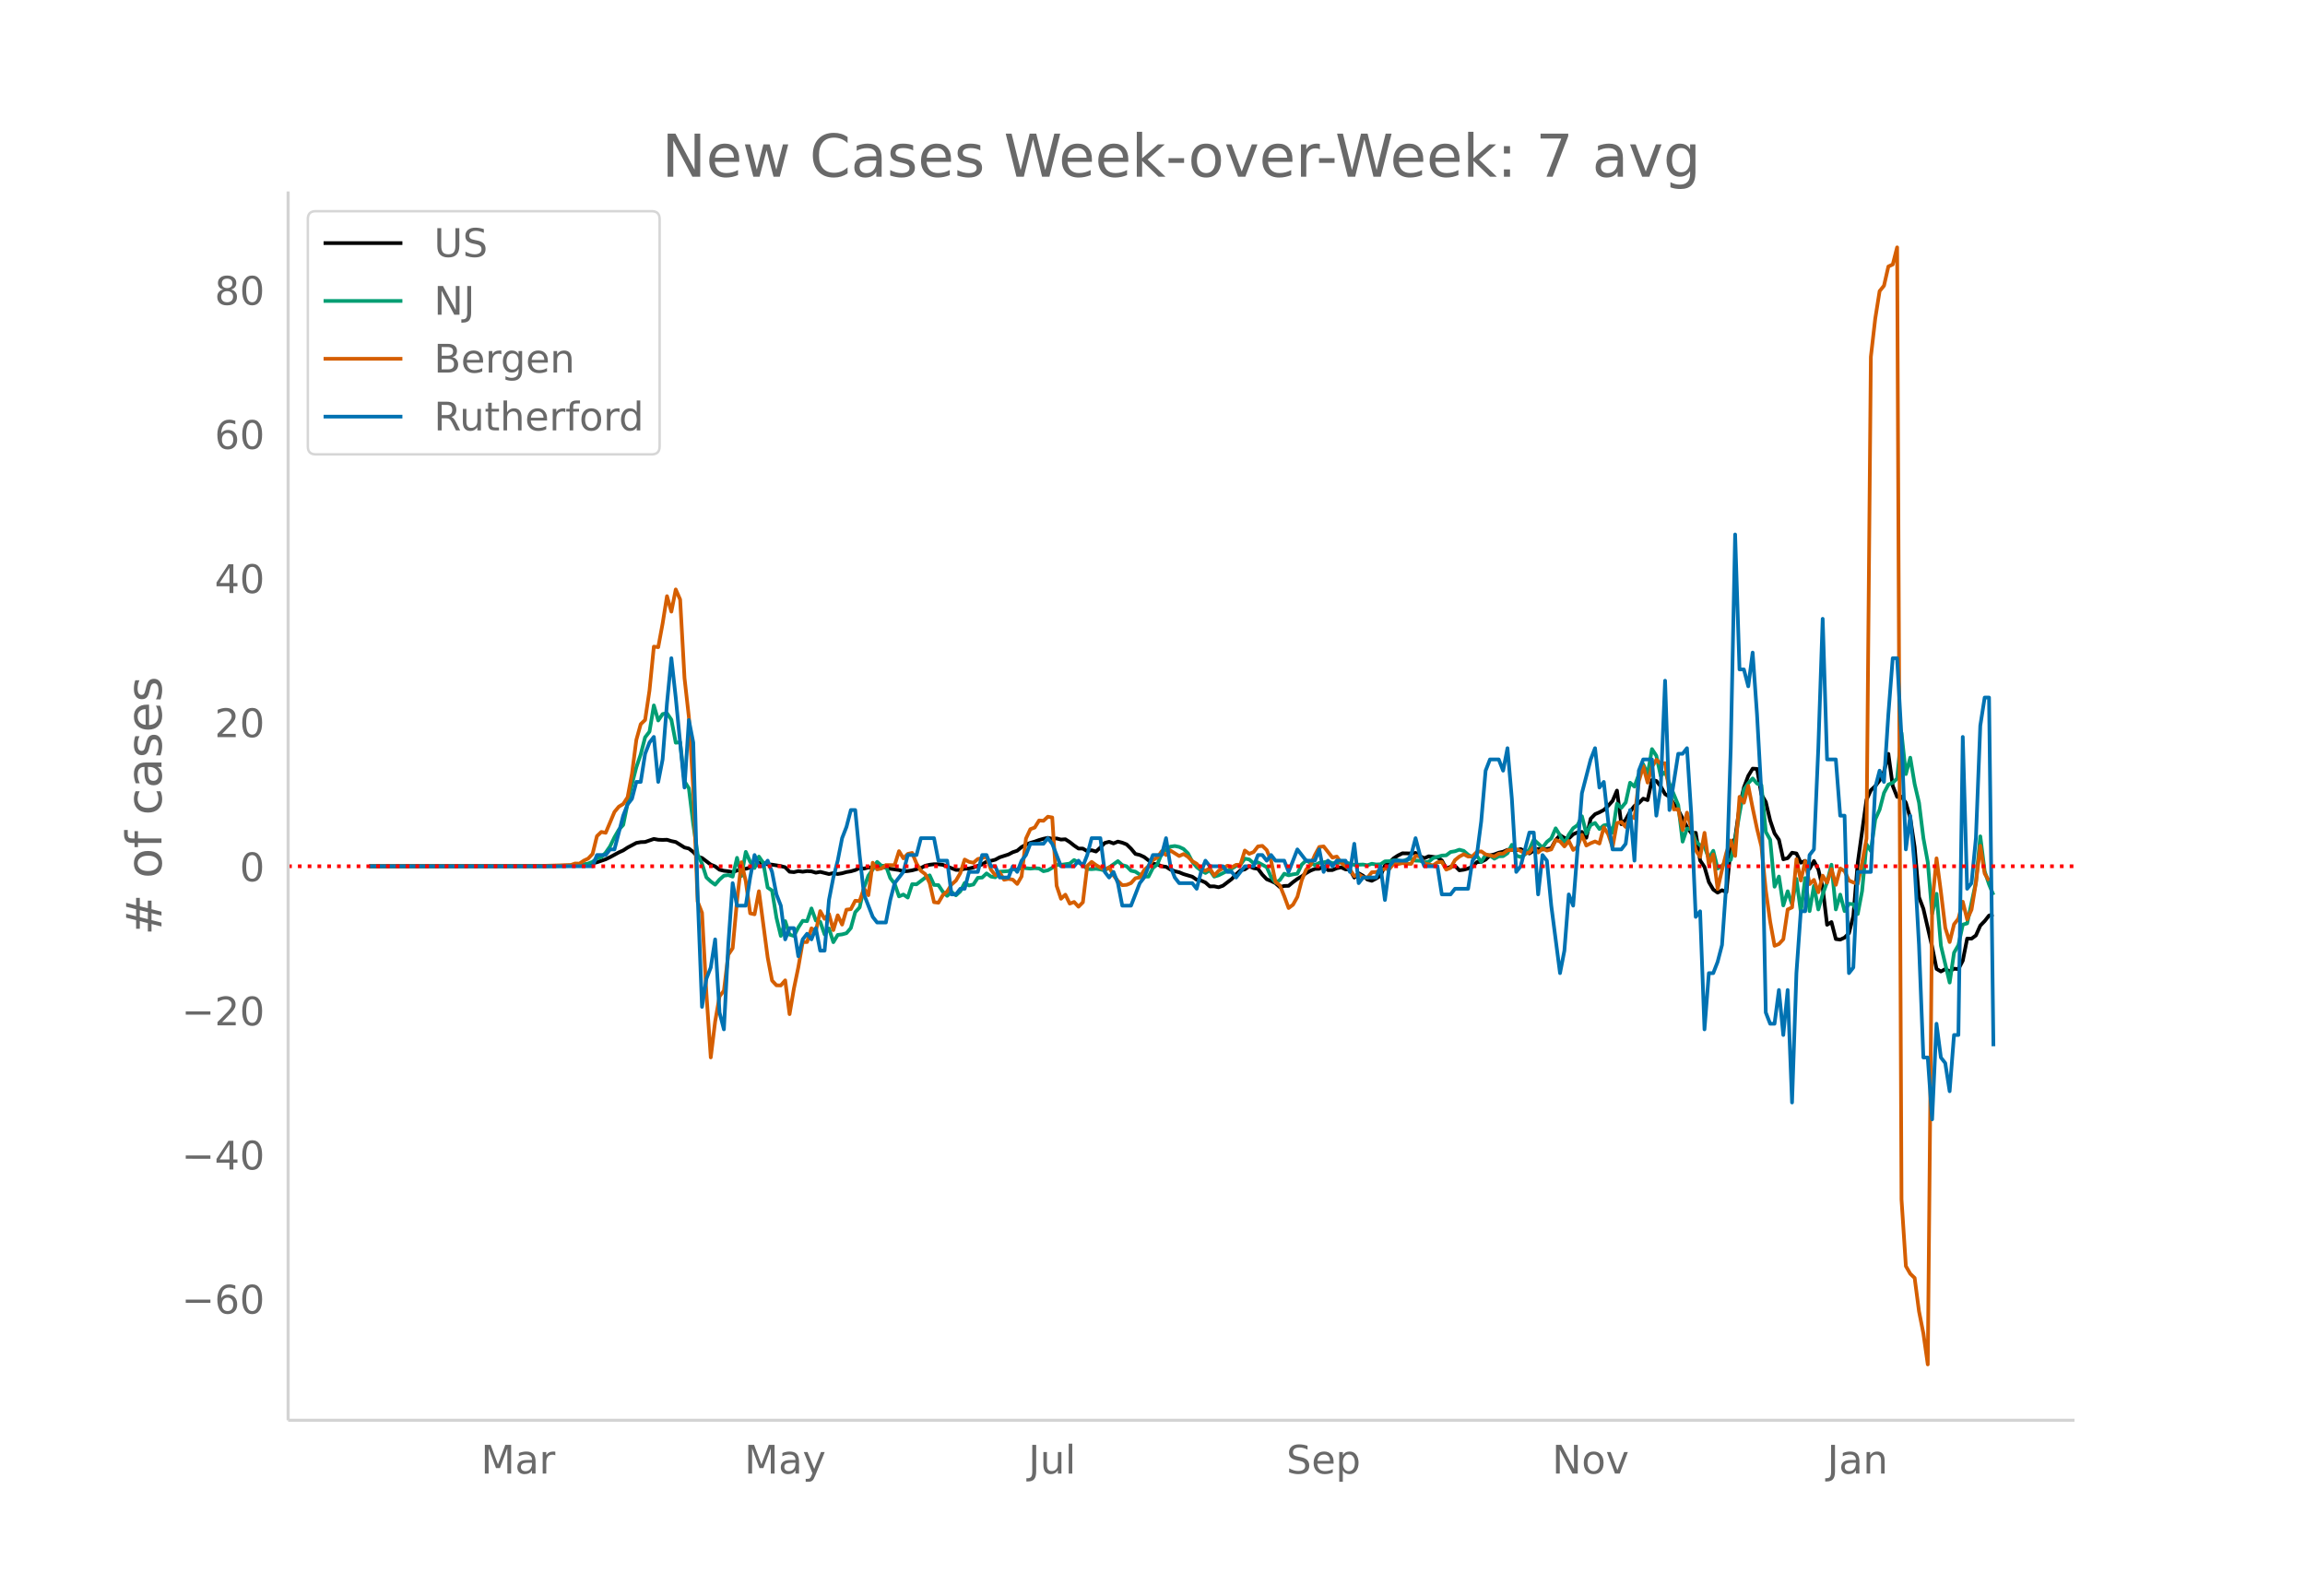 <svg height="864" viewBox="0 0 936 648" width="1248" xmlns="http://www.w3.org/2000/svg" xmlns:xlink="http://www.w3.org/1999/xlink"><defs><style>*{stroke-linecap:butt;stroke-linejoin:round}</style></defs><g id="figure_1"><path d="M0 648h936V0H0z" fill="#fff" id="patch_1"/><g id="axes_1"><path d="M117 576.72h725.4V77.76H117z" fill="none" id="patch_2"/><path clip-path="url(#p50dcbcf294)" d="M149.973 351.767l72.877-.085 8.888-.232 5.332-.372 1.778-.173 3.555-.758 3.555-1.219 1.778-.868 3.555-1.927 1.777-.807 1.778-1.155 3.555-1.888 1.777-.32 1.778-.068 3.555-1.226 1.777.326 1.778.065 1.777-.057 1.778.535 1.777.378 3.555 2.225 1.778.432 1.777 1.39 1.778 1.921 1.777.515 3.555 2.693 1.778.729 1.777 1.355 1.778.426 1.777.193 1.778.357 3.555-1.327 1.777-.037 3.555-1.004 1.778-1.413 1.777-.049 1.778.668 1.777.124 3.555.584 1.778.466 1.777 1.824 1.778.168 1.777-.427 1.778.266 1.777-.265 1.778.116 1.777.534 1.778-.34 3.555.891 1.777-.38 1.778.36 1.777-.3 1.778-.497 1.777-.293 1.778-.508 1.777-.83 1.778.236 1.777-.452 5.333-.158 1.777.089 1.778.573 3.555.529 1.777.52 1.778-.111 1.777-.282 3.555-.96 1.778-.916 1.777-.399 1.778-.218 1.777.01 1.778.24 5.332 2.042 1.778.04 1.777-.488 1.778-.084 1.777-.453 3.555-1.235 1.778-1.132 1.778-.328 1.777-.45 1.778-.973 3.555-1.146 1.777-.923 1.778-.597 1.777-1.489 1.778-.97 1.777-.732 1.778-.514 1.777-.64 1.778-.51 1.777-.375 1.778.386 1.777-.145 1.778.46 1.777-.127 1.778 1.142 1.777 1.407 1.778 1.22 1.777.02 1.778 1.052 1.777-.389 1.778.527 1.777-1.616 1.778-1.873 1.777-.463 1.778.663 1.777-.748 1.778.445 1.777.702 1.778 1.738 1.777 2.13 1.778.422 1.777.83 3.555 2.719 1.778.266 1.777.775 1.778.215 1.777 1.117 1.778.679 1.777.436 1.778.735 3.555 1.052 1.777 1.218 1.778.356 1.777.785 1.778 1.584 1.777-.03 1.778.38 1.777-.627 3.555-2.722 1.778-1.902 1.777-1.608 1.778-.418 1.777-1.231 1.778.73 1.777.286 1.778 2.37 1.777 1.859 1.778.717 1.777.882 1.778 1.593 1.777-.466 1.778-.052 1.777-1.482 1.778-1.32 1.777-1.043 1.778-1.313 1.777-1.01 1.778-.697 1.777-.049 1.778-1.1 1.777 1.648 1.778-.034 1.777-.742 1.778-.372 1.777.84 1.778.1 1.777 3.226 1.778-1.751 1.777.989 1.778 1.577 1.777.494 1.778-.927 1.778-1.154 1.777-4.126 1.778-1.211 1.777-1.716 1.778-1.158 1.777-.87 3.555.059 1.778-.222 1.777 1.326 1.778.832 1.777-.784 3.555.473 1.778 1.194 1.777 3.366 1.778-.794 1.777-.341 1.778 1.803 1.777-.255 1.778-.474 1.777-.785 1.778-1.82 1.777-.115 1.778-.918 1.777-1.704 1.778-.402 1.777-.679 1.778-.395 1.777-.771 1.778.036 1.777.16 1.778-.503 3.555 1.776 1.777-1.138 1.778-.696 1.777.198 1.778-.184 1.777-.325 1.778-3.322 1.777-1.94 1.778 1.1 1.777.244 1.778-1.721 1.777-.786 1.778-.165 1.777 2.37 1.778-7.767 1.777-1.814 1.778-.774 1.777-.944 1.778-1.692 1.777-1.989 1.778-4.183 1.777 13.655 1.778-1.879 1.777-3.229 1.778-2.32 1.777-1.177 1.778-1.788 1.777.61 1.778-8.2 1.777.421 1.778 2.192 1.777 3.156 1.778 1.064 1.777 2.864 1.778 2.487 3.555 6.925 1.777 2.506 1.778-.16 1.777 11.235 1.778 2.646 1.777 6.133 1.778 3.028 1.777 1.265 1.778-.975 1.777.768 1.778-18.32 1.777-3.676 1.778-12.589 1.777-7.928 1.778-4.715 1.777-2.92 1.778.108 1.777 10.35 1.778 3.061 1.777 7.538 1.778 5.219 1.778 2.62 1.777 7.918 1.778-.468 1.777-2.199 1.778.296 1.777 3.752 1.778-.738 1.777 3.217 1.778-3.171 1.777 3.417 1.778 7.448 1.777 15.045 1.778-1.109 1.777 6.901 1.778.229 1.777-.817 1.778-1.776 1.777-7.065 1.778-21.459 3.555-25.634 1.777-3.917 1.778-1.663 1.777-2.314 1.778-3.51 1.777-7.27 1.778 13.023 1.777 4.436 1.778-.077 1.777 2.456 1.778 6.203 1.777 11.803 1.778 20.368 1.777 4.703 3.555 15.413 1.778 8.977 1.777 1.057 1.778-.95 1.777.866 1.778-1.038 1.777.145 1.778-3.409 1.777-8.974 1.778.027 1.777-1.3 1.778-3.995 1.777-1.837 1.778-2.25 1.777-.489h0" fill="none" stroke="#000" stroke-linecap="round" stroke-width="1.5" id="line2d_1"/><path clip-path="url(#p50dcbcf294)" d="M149.973 351.767l78.21-.108 3.555-.122 3.555-.174 1.777-.292 1.778-.41 1.778-.696 1.777-1.398 1.778-.47 1.777-1.86 1.778-2.583 1.777-3.666 1.778-3.078 1.777-1.93 1.778-8.739 1.777-7.897 1.778-6.805 1.777-5.214 1.778-6.918 1.777-2.292 1.778-10.669 1.777 6.118 1.778-2.612 1.777-.32 1.778 2.617 1.777 9.342 1.778-.174 1.777 15.86 1.778 2.851 1.777 14.59 1.778 12.216 1.777 3.77 1.778 5.581 1.777 1.657 1.778 1.303 1.777-2.08 1.778-1.567 1.777-.263 1.778.64 1.777-7.634 1.778 7.403 1.777-9.822 1.778 4.048 1.777 2.503 1.778-4.63 1.777 2.578 1.778 10.006 1.777 1.195 1.778 11.022 1.777 7.403 1.778-5.996 1.777 5.459 1.778.555 1.777-3.44 1.778-2.715 1.777.14 1.778-5.162 1.777 4.904 1.778.513 1.777 5.13 1.778-2.415 1.777 5.568 1.778-2.942 1.777-.22 1.778-.485 1.777-2.1 1.778-6.437 1.777-1.92 1.778-7.973 1.777-4.927 1.778-2.518 1.777-3.078 1.778 1.591 1.777-.047 1.778 5.017 1.777 2.292 1.778 5.162 1.777-.757 1.778 1.228 1.777-5.436 1.778.062 3.555-2.711 1.777-.937 1.778 3.897 1.777.061 1.778 2.683 1.777 1.68 1.778-1.582 1.777 1.365 1.778-1.595 1.777-3.436 1.778 1.04 1.777-.404 1.778-2.711 1.777-.104 1.778-1.68 1.778 1.285 1.777.301 1.778-2.287 3.555-.226 1.777-.786 1.778.118 1.777-.701 3.555.348 1.778-.183 1.777.136 1.778 1.11 1.777-.38 1.778-1.008 1.777-1.167 1.778-.033 3.555-.513 1.777-1.444 1.778 1.03 1.777.88 1.778 1.737 1.777.056 1.778-.16 1.777.26 1.778.48 5.332-3.841 1.778 1.619 1.777.485 1.778 1.793 1.777.385 1.778 1.182 1.777.79 1.778.024 1.777-3.497 1.778-1.435 1.777-4.382 1.778-1.567 1.777-1.294 1.778-.24 1.777.367 1.778.838 1.777 1.76 1.778 3.426 1.777 2.165 1.778 1.388 1.777 1.003 1.778-1.106 1.777 2.583 1.778-.532 5.332-2.677 1.778-1.102 1.777-.517 1.778-2.47 1.777.343 1.778 1.53 1.777-.354 3.555 1.94 1.778 4.037 1.777 2.259 1.778-1.054 1.777-2.58 1.778.66 1.777-.405 1.778-.264 1.777-3.703 1.778-1.662 3.555 1.892 1.777-.913 1.778-.235 1.777-.367 1.778.743 1.777-.094 1.778-.268 1.777-.024 1.778.593 1.777.457 3.555-.137 1.778.297 1.777-.607 1.778.301 1.778-.094 1.777-1.19 1.778-.052 1.777-.363 1.778.019 1.777.536 1.778-.903 1.777-.278 1.778.753 1.777.043 1.778.649 1.777-.23 1.778-1.474 3.555-1.05 1.777-.093 1.778-1.35 1.777-.302 1.778-.635 1.777.484 1.778 1.553 1.777 1.055 1.778-.603 1.777 2.513 1.778-2.936 1.777.31 1.778 1.276 1.777-.965 1.778-.066 1.777-1.205 1.778-3.402 1.777 4.372 1.778.602 1.777-1.078 1.778-2.056 1.777-3.972 3.555 3.275 1.778-2.343 1.777-1.403 1.778-4.085 1.777 2.852 1.778 3.266 1.777-3.558 1.778-2.607 1.777-1.242 1.778-3.615 1.777 7.046 1.778-3.492 1.777-.829 1.778 2.457 1.777-1.468 1.778-.349 1.777 3.337 1.778-11.784 1.777 1.652 1.778-2.156 1.777-8.028 1.778 1.571 1.777-4.974 1.778-4.127 1.777 4.137 1.778-10.26 1.777 2.716 1.778 8.141 1.777-1.572 1.778 4.824 3.555 8.645 1.777 14.82 1.778-5.295 1.777.302 1.778 4.847 1.777 1.628 1.778.612 1.777 4.725 1.778-3.101 1.777 7.205 1.778-1.11 1.777-1.902 1.778-.504 1.777-8.268 1.778-10.542 1.777-9.765 1.778-2.575 1.777-1.9 1.778 2.051 1.777.715 1.778 18.919 1.777 3.19 1.778 19.08 1.778-4.133 1.777 11.738 1.778-5.756 1.777 5.332 1.778-10.358 1.777 13.502 1.778-13.841 1.777 13.417 1.778-10.273 1.777 9.6 1.778-6.155 1.777-4.942 1.778-7.064 1.777 18.147 1.778-6.014 1.777 6.701 1.778-2.965 1.777.174 1.778 3.986 1.777-9.393 1.778-18.96 1.777 2.738 1.778-12.815 1.777-3.958 1.778-6.8 1.777-3.379 1.778-.753 1.777-1.718 1.778-18.5 1.777 16.698 1.778-6.655 1.777 10.702 1.778 7.582 1.777 14.382 1.778 9.75 1.777 20.976 1.778-8.118 1.777 21.055 3.555 14.99 1.778-12.124 1.777-3.078 1.778-8.334 1.777-.504 3.555-16.725 1.778-18.613 1.777 14.217 1.778 5.3 1.777 4.31h0" fill="none" stroke="#009e73" stroke-linecap="round" stroke-width="1.5" id="line2d_2"/><path clip-path="url(#p50dcbcf294)" d="M149.973 351.767l67.545-.09 14.22-.403 1.777-.628 1.778.045 1.777-1.21 1.778-.852 1.778-1.884 1.777-7.219 1.778-1.704 1.777.359 3.555-8.475 1.778-2.152 1.777-1.076 1.778-2.736 1.777-9.55 1.778-13.766 1.777-6.367 1.778-1.704 1.777-11.928 1.778-17.846 1.777.224 1.778-9.596 1.777-11.12 1.778 6.278 1.777-9.013 1.778 4.08 1.777 31.881 1.778 15.874 1.777 29.146 1.778 45.781 1.777 4.529 1.778 32.688 1.777 26.052 1.778-14.573 1.777-10.223 1.778-2.287 1.777-14.618 1.778-2.645 1.777-19.326 1.778-15.605 1.777 7.758 1.778 13.003 1.777.404 1.778-9.372 3.555 26.904 1.777 9.372 1.778 1.928 1.777.045 1.778-2.063 1.777 13.721 1.778-10.448 1.777-8.564 1.778-10.268h1.777l1.778-5.56 1.777 1.165 1.778-8.16 1.777 3.138 1.778-1.973 1.777 6.547 1.778-6.009 1.777 3.767 1.778-6.054 1.777-.224 1.778-3.408 1.777.135 1.778-5.157 1.777 2.78 1.778-13.182 1.777 2.69 1.778-.359 1.777-1.39 3.555.045 1.778-5.695 1.777 2.915 1.778-1.794 1.777-.403 1.778 4.304 1.777 2.96 1.778 1.345 1.777 3.632 1.778 7.757 1.777.225 1.778-3.05 1.777-1.524 1.778-2.825 1.777-1.57 1.778-3.049 1.777-5.515 1.778.942 1.777.359 1.778-1.525 1.777-.359 1.778-.628 1.778 5.292 1.777 2.286 1.778-1.12 1.777 2.959 1.778-.359 1.777.314 1.778 1.749 1.777-3.05 1.778-15.38 1.777-3.81 1.778-.673 1.777-2.87 1.778.134 1.777-1.659 1.778.314 1.777 27.711 1.778 5.291 1.777-1.659 1.778 3.632 1.777-.672 1.778 1.928 1.777-1.794 1.778-14.752 1.777-1.66 1.778 1.301 1.777 1.031 1.778.852 1.777-.986 1.778 3.318 1.777 2.242 1.778 1.704 1.777-.135 1.778-.717 1.777-1.973 1.778-.314 1.777-2.96 1.778-1.703 1.777-2.377 1.778-1.076 1.777-2.51 1.778 1.524 1.777-1.839 3.555 2.242 1.778-.807 1.777 1.121 1.778 1.794 1.777 1.031 1.778 2.108 1.777.717 1.778-.986 1.777 2.959 1.778-1.928 3.555-2.063 1.777.628 1.778-.987 1.777-.09 1.778-5.739 1.777 1.345 1.778-.717 1.777-2.287 1.778-.224 1.777 1.704 1.778 4.394 1.777 8.52 1.778 1.48 1.777 4.349 1.778 4.798 1.777-1.345 1.778-3.184 1.777-6.77 1.778-4.305 1.777-1.794 1.778-4.125 1.777-3.274 1.778-.224 3.555 4.53 1.777-.405 1.778 2.467 3.555 2.825 1.777 2.645 1.778-.717 1.777 1.166 1.778.224 1.777-2.242 1.778-.09 1.778-.717 1.777-.583 1.778.045 1.777-2.063 1.778.09 1.777-.404 1.778.27 1.777.044 1.778-3.318 1.777.358 1.778 2.87 1.777.27 1.778.448 1.777-1.256 1.778-.18 1.777 3.14 1.778-.718 1.777-3.139 1.778-1.435 1.777-.941 1.778.941 1.777-.134 1.778-1.749 1.777-.224 1.778 1.21 3.555.853 1.777-1.121 1.778-.045 1.777-1.345 1.778-.135 1.777-.314 1.778.718 1.777 1.031 1.778-.404 1.777-2.286 1.778 2.286 1.777-1.614 1.778.852 1.777-.493 1.778-3.811 1.777.582 1.778 2.018 1.777-2.197 1.778 3.632 1.777-1.3 1.778-4.843 1.777 4.35 1.778-.942 1.777-.718 1.778.852 1.777-6.591 1.778 2.825 1.777 5.246 1.778-9.82 1.777-.403 1.778 2.017 1.777-4.394 1.778.807 1.777-15.021 1.778-6.054 1.777 6.637 1.778-6.367 1.777-2.915 1.778 1.614 1.777-.224 1.778 12.062 1.777 6.726 1.778-.135 1.777 8.52 1.778-7.085 1.777 6.502 1.778 8.789 1.777 2.69 1.778-9.775 1.777 12.959 1.778-4.215 1.777 14.08 1.778-7.848 1.777-6.95 1.778-4.932 1.777 6.277 1.778-23.989 1.777 2.377 1.778-6.816 1.777 9.013 1.778 8.43 1.777 7.174 1.778 17.757 1.777 12.779 1.778 9.775 1.778-.717 1.777-1.928 1.778-12.107 1.777-.852 1.778-19.595 1.777 8.699 1.778-7.847 1.777 9.282 1.778-1.704 1.777 5.022 1.778-6.726 1.777 2.825 1.778-5.516 1.777 6.412 1.778-6.68 1.777 1.12 1.778 3.812 1.777.762 1.778.538 1.777-8.52 1.778-9.775 1.777-195.68 1.778-15.515 1.777-11.165 1.778-2.198 1.777-7.802 1.778-.807 1.777-6.95 1.778 386.61 1.777 27.083 1.778 3.093 1.777 1.704 1.778 13.587 1.777 8.968 1.778 12.555 1.777-186.803 1.778-18.698 1.777 13.586 1.778 14.618 1.777 5.785 1.778-7.22 1.777-2.287 1.778-6.86 1.777 7.174 1.778-3.99 1.777-10.852 1.778-15.066 1.777 11.3 1.778 2.914h0" fill="none" stroke="#d55e00" stroke-linecap="round" stroke-width="1.5" id="line2d_3"/><path clip-path="url(#p50dcbcf294)" d="M149.973 351.767h90.653l1.777-4.567h3.555l1.778-2.284h1.777l3.555-13.703 1.778-4.567 1.777-2.284 1.778-6.851h1.777l1.778-11.419 1.777-4.567 1.778-2.284 1.777 18.27 1.778-9.135 1.777-22.838 1.778-18.27 1.777 15.986 3.555 36.54 1.778-27.405 1.777 9.136 1.778 61.661 1.777 45.676 1.778-11.42 1.777-4.567 1.778-11.419 1.777 29.69 1.778 6.85 1.777-34.256 1.778-25.121 1.777 9.135h3.555l1.778-11.42 1.777-9.134 1.778 4.567h1.777l1.778-2.283 1.777 4.567 1.778 9.135 1.777 4.568 1.778 13.702 1.777-4.567h1.778l1.777 11.419 1.778-6.852 1.777-2.283 1.778 2.283 1.777-4.567 1.778 9.135h1.777l1.778-20.554 1.777-9.135 1.778-6.851 1.777-9.135 1.778-4.568 1.777-6.851h1.778l1.777 18.27 1.778 15.986 3.555 9.135 1.777 2.284h3.555l1.778-9.135 1.777-6.851 3.555-4.568 1.778-6.851h3.555l1.777-6.851h5.333l1.777 9.135h3.555l1.778 13.702h1.777l1.778-2.284h1.777l1.778-6.85h3.555l1.777-6.852h1.778l1.778 4.567h1.777l1.778 4.568h3.555l1.777-4.568 1.778 2.284 1.777-4.567 1.778-2.284 1.777-4.568h5.333l1.777-2.283 1.778 2.283 3.555 9.135h5.332l1.778-2.283 1.777 2.283 1.778-4.567 1.777-6.851h3.555l1.778 13.702 1.777 2.284 1.778-2.284 1.777 4.568 1.778 9.135h3.555l3.555-9.135 1.777-2.284 3.555-9.135h3.555l1.778-6.851 1.777 11.418 1.778 4.568 1.777 2.284h5.333l1.777 2.283 1.778-6.85 1.777-4.568 1.778 2.283h5.332l1.778 2.284h1.777l1.778 2.284 3.555-4.568h3.555l1.777-4.567h1.778l1.777 2.284 1.778-2.284 1.777 2.284h3.555l1.778 4.567 3.555-9.135 3.555 4.568h3.555l1.777-4.568 1.778 9.135 1.777-4.567 1.778 2.283 1.777-2.283h3.555l1.778 4.567 1.777-11.419 1.778 15.987 1.777-2.284h5.333l1.778-4.568 1.777 13.703 1.778-13.703 1.777-2.283h5.333l1.777-2.284 1.778-6.851 1.777 6.85 1.778 4.568h5.332l1.778 11.42h3.555l1.777-2.285h5.333l1.777-11.418 1.778-2.284 1.777-13.703 1.778-20.554 1.777-4.567h3.555l1.778 4.567 1.777-9.135 1.778 20.554 1.777 29.69 1.778-2.285 3.555-13.702h1.777l1.778 25.121 1.777-15.986 1.778 2.284 1.777 18.27 3.555 27.405 1.778-9.135 1.777-22.838 1.778 4.568 3.555-45.676 3.555-13.702 1.777-4.568 1.778 15.987 1.777-2.284 1.778 15.986 1.777 11.42h3.555l1.778-2.285 1.777-13.702 1.778 20.554 1.777-36.54 1.778-4.568h3.555l1.777 22.837 1.778-11.418 1.777-43.392 1.778 52.527 3.555-22.838h1.777l1.778-2.284 1.777 27.405 1.778 41.108 1.777-2.283 1.778 47.959 1.777-22.838h1.778l1.777-4.568 1.778-6.85 1.777-25.122 1.778-54.81 1.777-86.784 1.778 54.81h1.777l1.778 6.852 1.777-13.703 1.778 25.122 1.777 31.972 1.778 89.067 1.777 4.568h1.778l1.778-13.703 1.777 18.27 1.778-18.27 1.777 45.676 1.778-52.527 1.777-25.121h1.778l1.777-22.838 1.778-2.284 1.777-41.108 1.778-52.526 1.777 57.094h3.555l1.778 22.837h1.777l1.778 63.946 1.777-2.284 1.778-38.824h5.332l1.778-34.256 1.777-6.852 1.778 4.568 1.777-27.405 1.778-22.838h1.777l1.778 31.973 1.777 45.675 1.778-13.703 1.777 20.554 1.778 31.973 1.777 45.676h1.778l1.777 25.121 1.778-38.824 1.777 13.703 1.778 2.283 1.777 11.42 1.778-22.839h1.777l1.778-121.04 1.777 61.662 1.778-2.283 1.777-18.27 1.778-45.676 1.777-11.419h1.778l1.777 141.594h0" fill="none" stroke="#0072b2" stroke-linecap="round" stroke-width="1.5" id="line2d_4"/><path clip-path="url(#p50dcbcf294)" d="M117 351.767h725.4" fill="none" stroke="red" stroke-dasharray="1.5,2.475" stroke-width="1.5" id="line2d_5"/><path d="M117 576.72V77.76" fill="none" stroke="#d3d3d3" stroke-linecap="square" stroke-width="1.25" id="patch_3"/><path d="M117 576.72h725.4" fill="none" stroke="#d3d3d3" stroke-linecap="square" stroke-width="1.25" id="patch_4"/><g id="matplotlib.axis_1"><g id="xtick_1"><g transform="matrix(.16 0 0 -.16 195.314 598.378)" fill="#696969" id="text_1"><defs><path d="M9.813 72.906h14.703l18.593-49.61 18.703 49.61h14.704V0H66.89v64.016l-18.797-50h-9.907l-18.796 50V0H9.813z" id="DejaVuSans-77"/><path d="M34.281 27.484q-10.89 0-15.093-2.484-4.204-2.484-4.204-8.5 0-4.781 3.157-7.594 3.156-2.797 8.562-2.797 7.485 0 12 5.297 4.516 5.297 4.516 14.078v2zm17.922 3.72V0H43.22v8.297Q40.14 3.328 35.547.953q-4.594-2.375-11.234-2.375-8.391 0-13.36 4.719Q6 8.016 6 15.922q0 9.219 6.172 13.906 6.187 4.688 18.437 4.688h12.61v.89q0 6.203-4.078 9.594-4.078 3.39-11.453 3.39-4.688 0-9.141-1.124-4.438-1.125-8.531-3.375v8.312q4.921 1.906 9.562 2.844 4.64.953 9.031.953 11.875 0 17.735-6.156 5.86-6.14 5.86-18.64z" id="DejaVuSans-97"/><path d="M41.11 46.297q-1.516.875-3.297 1.281Q36.03 48 33.89 48q-7.625 0-11.703-4.953-4.079-4.953-4.079-14.234V0H9.08v54.688h9.03v-8.5q2.844 4.984 7.375 7.39Q30.031 56 36.531 56q.922 0 2.047-.125 1.125-.11 2.484-.36z" id="DejaVuSans-114"/></defs><use xlink:href="#DejaVuSans-77"/><use x="86.279" xlink:href="#DejaVuSans-97"/><use x="147.559" xlink:href="#DejaVuSans-114"/></g></g><g id="xtick_2"><g transform="matrix(.16 0 0 -.16 302.296 598.378)" fill="#696969" id="text_2"><defs><path d="M32.172-5.078q-3.797-9.766-7.422-12.735-3.61-2.984-9.656-2.984H7.906v7.516h5.282q3.703 0 5.75 1.765Q21-9.766 23.483-3.219l1.61 4.094-22.11 53.813H12.5l17.094-42.766 17.093 42.766h9.516z" id="DejaVuSans-121"/></defs><use xlink:href="#DejaVuSans-77"/><use x="86.279" xlink:href="#DejaVuSans-97"/><use x="147.559" xlink:href="#DejaVuSans-121"/></g></g><g id="xtick_3"><g transform="matrix(.16 0 0 -.16 417.611 598.378)" fill="#696969" id="text_3"><defs><path d="M9.813 72.906h9.859V5.078q0-13.187-5-19.14-5-5.954-16.094-5.954h-3.75v8.297h3.078q6.531 0 9.219 3.672Q9.813-4.39 9.813 5.078z" id="DejaVuSans-74"/><path d="M8.5 21.578v33.11h8.984V21.922q0-7.766 3.016-11.656 3.031-3.875 9.094-3.875 7.265 0 11.484 4.64 4.234 4.64 4.234 12.656v31h8.985V0h-8.984v8.406Q42.047 3.422 37.718 1q-4.313-2.422-10.032-2.422-9.421 0-14.312 5.86Q8.5 10.296 8.5 21.578zM31.11 56z" id="DejaVuSans-117"/><path d="M9.422 75.984h8.984V0H9.422z" id="DejaVuSans-108"/></defs><use xlink:href="#DejaVuSans-74"/><use x="29.492" xlink:href="#DejaVuSans-117"/><use x="92.871" xlink:href="#DejaVuSans-108"/></g></g><g id="xtick_4"><g transform="matrix(.16 0 0 -.16 522.389 598.378)" fill="#696969" id="text_4"><defs><path d="M53.516 70.516V60.89q-5.61 2.687-10.594 4-4.984 1.328-9.625 1.328-8.047 0-12.422-3.125t-4.375-8.89q0-4.845 2.906-7.313 2.907-2.453 11.016-3.97l5.953-1.218q11.031-2.11 16.281-7.406 5.25-5.297 5.25-14.172 0-10.61-7.11-16.078-7.093-5.469-20.812-5.469-5.172 0-11.015 1.172Q13.14.922 6.89 3.219v10.156q6-3.36 11.765-5.078 5.766-1.703 11.328-1.703 8.438 0 13.032 3.312 4.593 3.328 4.593 9.485 0 5.359-3.297 8.39-3.296 3.032-10.812 4.547L27.484 33.5q-11.03 2.188-15.968 6.875-4.922 4.688-4.922 13.047 0 9.672 6.812 15.234 6.813 5.563 18.766 5.563 5.14 0 10.453-.938 5.328-.922 10.89-2.765z" id="DejaVuSans-83"/><path d="M56.203 29.594v-4.39H14.891q.593-9.282 5.593-14.142 5-4.859 13.938-4.859 5.172 0 10.031 1.266 4.86 1.265 9.656 3.812v-8.5Q49.266.734 44.187-.344 39.11-1.422 33.892-1.422q-13.094 0-20.735 7.61-7.64 7.625-7.64 20.625 0 13.421 7.25 21.296Q20.016 56 32.328 56q11.031 0 17.453-7.11 6.422-7.093 6.422-19.296zm-8.984 2.64q-.094 7.36-4.125 11.75-4.032 4.407-10.672 4.407-7.516 0-12.031-4.25-4.516-4.25-5.203-11.97z" id="DejaVuSans-101"/><path d="M18.11 8.203v-29H9.077v75.484h9.031v-8.296q2.844 4.875 7.157 7.234Q29.594 56 35.594 56q9.968 0 16.187-7.906 6.235-7.907 6.235-20.797T51.78 6.484q-6.218-7.906-16.187-7.906-6 0-10.328 2.375-4.313 2.375-7.157 7.25zm30.578 19.094q0 9.906-4.079 15.547-4.078 5.64-11.203 5.64-7.14 0-11.218-5.64-4.079-5.64-4.079-15.547 0-9.906 4.078-15.547 4.079-5.64 11.22-5.64 7.124 0 11.202 5.64t4.078 15.547z" id="DejaVuSans-112"/></defs><use xlink:href="#DejaVuSans-83"/><use x="63.477" xlink:href="#DejaVuSans-101"/><use x="125" xlink:href="#DejaVuSans-112"/></g></g><g id="xtick_5"><g transform="matrix(.16 0 0 -.16 630.282 598.378)" fill="#696969" id="text_5"><defs><path d="M9.813 72.906h13.28l32.329-60.984v60.984h9.562V0h-13.28L19.39 60.984V0H9.813z" id="DejaVuSans-78"/><path d="M30.61 48.39q-7.22 0-11.422-5.64-4.204-5.64-4.204-15.453 0-9.813 4.172-15.453 4.188-5.64 11.453-5.64 7.188 0 11.375 5.655 4.203 5.672 4.203 15.438 0 9.719-4.203 15.406-4.187 5.688-11.375 5.688zm0 7.61q11.718 0 18.406-7.625 6.703-7.61 6.703-21.078 0-13.422-6.703-21.078-6.688-7.64-18.407-7.64-11.765 0-18.437 7.64-6.656 7.656-6.656 21.078 0 13.469 6.656 21.078Q18.844 56 30.609 56z" id="DejaVuSans-111"/><path d="M2.984 54.688H12.5L29.594 8.797l17.093 45.89h9.516L35.687 0H23.485z" id="DejaVuSans-118"/></defs><use xlink:href="#DejaVuSans-78"/><use x="74.805" xlink:href="#DejaVuSans-111"/><use x="135.986" xlink:href="#DejaVuSans-118"/></g></g><g id="xtick_6"><g transform="matrix(.16 0 0 -.16 741.992 598.378)" fill="#696969" id="text_6"><defs><path d="M54.89 33.016V0h-8.984v32.719q0 7.765-3.031 11.61-3.031 3.858-9.078 3.858-7.281 0-11.484-4.64-4.204-4.625-4.204-12.64V0H9.08v54.688h9.03v-8.5q3.235 4.937 7.594 7.374Q30.078 56 35.797 56q9.422 0 14.25-5.828 4.844-5.828 4.844-17.156z" id="DejaVuSans-110"/></defs><use xlink:href="#DejaVuSans-74"/><use x="29.492" xlink:href="#DejaVuSans-97"/><use x="90.771" xlink:href="#DejaVuSans-110"/></g></g></g><g id="matplotlib.axis_2"><g id="ytick_1"><g transform="matrix(.16 0 0 -.16 73.733 533.405)" fill="#696969" id="text_7"><defs><path d="M10.594 35.5h62.593v-8.297H10.594z" id="DejaVuSans-8722"/><path d="M33.016 40.375q-6.641 0-10.532-4.547-3.875-4.531-3.875-12.437 0-7.86 3.875-12.438 3.891-4.562 10.532-4.562 6.64 0 10.515 4.562 3.875 4.578 3.875 12.438 0 7.906-3.875 12.437-3.875 4.547-10.515 4.547zm19.578 30.922v-8.984q-3.719 1.75-7.5 2.671-3.782.938-7.5.938-9.766 0-14.922-6.594-5.14-6.594-5.875-19.922 2.875 4.25 7.219 6.516 4.359 2.266 9.578 2.266 10.984 0 17.36-6.672 6.374-6.657 6.374-18.125 0-11.235-6.64-18.032-6.641-6.78-17.672-6.78-12.657 0-19.344 9.687-6.688 9.703-6.688 28.109 0 17.281 8.204 27.563 8.203 10.28 22.015 10.28 3.719 0 7.5-.734t7.89-2.187z" id="DejaVuSans-54"/><path d="M31.781 66.406q-7.61 0-11.453-7.5Q16.5 51.422 16.5 36.375q0-14.984 3.828-22.484 3.844-7.5 11.453-7.5 7.672 0 11.5 7.5 3.844 7.5 3.844 22.484 0 15.047-3.844 22.531-3.828 7.5-11.5 7.5zm0 7.813q12.266 0 18.735-9.703 6.468-9.688 6.468-28.141 0-18.406-6.468-28.11-6.47-9.687-18.735-9.687-12.25 0-18.718 9.688-6.47 9.703-6.47 28.109 0 18.453 6.47 28.14Q19.53 74.22 31.78 74.22z" id="DejaVuSans-48"/></defs><use xlink:href="#DejaVuSans-8722"/><use x="83.789" xlink:href="#DejaVuSans-54"/><use x="147.412" xlink:href="#DejaVuSans-48"/></g></g><g id="ytick_2"><g transform="matrix(.16 0 0 -.16 73.733 474.886)" fill="#696969" id="text_8"><defs><path d="M37.797 64.313L12.89 25.39h24.906zm-2.594 8.593H47.61V25.391h10.407v-8.203H47.609V0h-9.812v17.188H4.89v9.515z" id="DejaVuSans-52"/></defs><use xlink:href="#DejaVuSans-8722"/><use x="83.789" xlink:href="#DejaVuSans-52"/><use x="147.412" xlink:href="#DejaVuSans-48"/></g></g><g id="ytick_3"><g transform="matrix(.16 0 0 -.16 73.733 416.366)" fill="#696969" id="text_9"><defs><path d="M19.188 8.297h34.421V0H7.33v8.297q5.609 5.812 15.296 15.594 9.703 9.797 12.188 12.64 4.734 5.313 6.609 9 1.89 3.688 1.89 7.25 0 5.813-4.078 9.469-4.078 3.672-10.625 3.672-4.64 0-9.797-1.61-5.14-1.609-11-4.89v9.969Q13.767 71.78 18.938 73q5.188 1.219 9.485 1.219 11.328 0 18.062-5.672 6.735-5.656 6.735-15.125 0-4.5-1.688-8.531-1.672-4.016-6.125-9.485-1.218-1.422-7.765-8.187-6.532-6.766-18.453-18.922z" id="DejaVuSans-50"/></defs><use xlink:href="#DejaVuSans-8722"/><use x="83.789" xlink:href="#DejaVuSans-50"/><use x="147.412" xlink:href="#DejaVuSans-48"/></g></g><g id="ytick_4"><use xlink:href="#DejaVuSans-48" transform="matrix(.16 0 0 -.16 97.32 357.846)" fill="#696969" id="text_10"/></g><g id="ytick_5"><g transform="matrix(.16 0 0 -.16 87.14 299.326)" fill="#696969" id="text_11"><use xlink:href="#DejaVuSans-50"/><use x="63.623" xlink:href="#DejaVuSans-48"/></g></g><g id="ytick_6"><g transform="matrix(.16 0 0 -.16 87.14 240.807)" fill="#696969" id="text_12"><use xlink:href="#DejaVuSans-52"/><use x="63.623" xlink:href="#DejaVuSans-48"/></g></g><g id="ytick_7"><g transform="matrix(.16 0 0 -.16 87.14 182.287)" fill="#696969" id="text_13"><use xlink:href="#DejaVuSans-54"/><use x="63.623" xlink:href="#DejaVuSans-48"/></g></g><g id="ytick_8"><g transform="matrix(.16 0 0 -.16 87.14 123.767)" fill="#696969" id="text_14"><defs><path d="M31.781 34.625q-7.031 0-11.062-3.766-4.016-3.765-4.016-10.343 0-6.594 4.016-10.36Q24.75 6.391 31.78 6.391q7.032 0 11.078 3.78 4.063 3.798 4.063 10.345 0 6.578-4.031 10.343-4.016 3.766-11.11 3.766zm-9.86 4.188q-6.343 1.562-9.89 5.906Q8.5 49.079 8.5 55.329q0 8.733 6.219 13.812 6.234 5.078 17.062 5.078 10.89 0 17.094-5.078 6.203-5.079 6.203-13.813 0-6.25-3.547-10.61-3.531-4.343-9.828-5.906 7.125-1.656 11.094-6.5 3.984-4.828 3.984-11.796 0-10.61-6.468-16.282-6.47-5.656-18.532-5.656-12.047 0-18.531 5.656-6.469 5.672-6.469 16.282 0 6.968 4 11.797 4.016 4.843 11.14 6.5zM18.314 54.39q0-5.657 3.53-8.828 3.548-3.172 9.938-3.172 6.36 0 9.938 3.172 3.593 3.171 3.593 8.828 0 5.672-3.593 8.843-3.578 3.172-9.938 3.172-6.39 0-9.937-3.172-3.532-3.172-3.532-8.843z" id="DejaVuSans-56"/></defs><use xlink:href="#DejaVuSans-56"/><use x="63.623" xlink:href="#DejaVuSans-48"/></g></g><g transform="matrix(0 -.2 -.2 0 65.573 379.813)" fill="#696969" id="text_15"><defs><path d="M51.125 44H36.922l-4.11-16.313h14.313zm-7.328 27.781l-5.078-20.265h14.265L58.11 71.78h7.813L60.89 51.516h15.234V44h-17.14l-4-16.313h15.53V20.22H53.079L48 0h-7.813l5.032 20.219H30.906L25.875 0h-7.86l5.079 20.219H7.719v7.468h17.187L29 44H13.281v7.516h17.625l4.985 20.265z" id="DejaVuSans-35"/><path d="M37.11 75.984V68.5h-8.594q-4.828 0-6.72-1.953-1.874-1.953-1.874-7.031v-4.828h14.797v-6.985H19.922V0H10.89v47.703H2.297v6.984h8.594V58.5q0 9.125 4.25 13.297 4.25 4.187 13.468 4.187z" id="DejaVuSans-102"/><path d="M48.781 52.594v-8.407q-3.812 2.11-7.64 3.157-3.828 1.047-7.735 1.047-8.75 0-13.593-5.547-4.829-5.532-4.829-15.547 0-10.016 4.829-15.563 4.843-5.53 13.593-5.53 3.907 0 7.735 1.046 3.828 1.047 7.64 3.156V2.094Q45.016.344 40.984-.531q-4.015-.89-8.562-.89-12.36 0-19.64 7.765-7.266 7.765-7.266 20.953 0 13.375 7.343 21.031Q20.22 56 33.016 56q4.14 0 8.093-.86 3.953-.843 7.672-2.546z" id="DejaVuSans-99"/><path d="M44.281 53.078v-8.5q-3.797 1.953-7.906 2.922-4.094.984-8.5.984-6.688 0-10.031-2.047-3.344-2.046-3.344-6.156 0-3.125 2.39-4.906 2.391-1.781 9.626-3.39l3.078-.688q9.562-2.047 13.593-5.781 4.032-3.735 4.032-10.422 0-7.625-6.032-12.078-6.03-4.438-16.578-4.438-4.39 0-9.156.86Q10.688.296 5.422 2v9.281q4.984-2.594 9.812-3.89 4.829-1.282 9.579-1.282 6.343 0 9.75 2.172 3.421 2.172 3.421 6.125 0 3.656-2.468 5.61-2.453 1.953-10.813 3.765l-3.125.735q-8.344 1.75-12.062 5.39-3.704 3.64-3.704 9.985 0 7.718 5.47 11.906Q16.75 56 26.811 56q4.97 0 9.36-.734 4.406-.72 8.11-2.188z" id="DejaVuSans-115"/></defs><use xlink:href="#DejaVuSans-35"/><use x="83.789" xlink:href="#DejaVuSans-32"/><use x="115.576" xlink:href="#DejaVuSans-111"/><use x="176.758" xlink:href="#DejaVuSans-102"/><use x="211.963" xlink:href="#DejaVuSans-32"/><use x="243.75" xlink:href="#DejaVuSans-99"/><use x="298.73" xlink:href="#DejaVuSans-97"/><use x="360.01" xlink:href="#DejaVuSans-115"/><use x="412.109" xlink:href="#DejaVuSans-101"/><use x="473.633" xlink:href="#DejaVuSans-115"/></g></g><g transform="matrix(.24 0 0 -.24 268.746 71.76)" fill="#696969" id="text_16"><defs><path d="M4.203 54.688h8.985l11.234-42.672 11.172 42.672h10.593l11.235-42.672 11.187 42.672h8.985L63.28 0H52.688L40.922 44.828 29.109 0H18.5z" id="DejaVuSans-119"/><path d="M64.406 67.281v-10.39q-4.984 4.64-10.625 6.922-5.64 2.296-11.984 2.296-12.5 0-19.14-7.64-6.641-7.64-6.641-22.094 0-14.406 6.64-22.047 6.64-7.64 19.14-7.64 6.345 0 11.985 2.296 5.64 2.297 10.625 6.938V5.609Q59.234 2.094 53.437.33q-5.78-1.75-12.218-1.75-16.563 0-26.094 10.124-9.516 10.14-9.516 27.672 0 17.578 9.516 27.703 9.531 10.14 26.094 10.14 6.531 0 12.312-1.734 5.797-1.734 10.875-5.203z" id="DejaVuSans-67"/><path d="M3.328 72.906h9.953L28.61 11.281l15.282 61.625h11.093l15.328-61.625 15.282 61.625h10.015L77.297 0H64.89L49.516 63.281 33.984 0H21.578z" id="DejaVuSans-87"/><path d="M9.078 75.984h9.031V31.11l26.813 23.578H56.39l-29-25.578L57.625 0H45.906L18.11 26.703V0H9.08z" id="DejaVuSans-107"/><path d="M4.89 31.39h26.313v-8H4.891z" id="DejaVuSans-45"/><path d="M11.719 12.406h10.297V0H11.719zm0 39.297h10.297v-12.39H11.719z" id="DejaVuSans-58"/><path d="M8.203 72.906h46.875v-4.203L28.61 0H18.312L43.22 64.594H8.203z" id="DejaVuSans-55"/><path d="M45.406 27.984q0 9.766-4.031 15.125-4.016 5.375-11.297 5.375-7.219 0-11.25-5.375-4.031-5.359-4.031-15.125 0-9.718 4.031-15.093t11.25-5.375q7.281 0 11.297 5.375 4.031 5.375 4.031 15.093zm8.985-21.203q0-13.953-6.203-20.765Q42-20.797 29.203-20.797q-4.734 0-8.937.703-4.203.703-8.157 2.172v8.735q3.954-2.141 7.813-3.157 3.86-1.031 7.86-1.031 8.843 0 13.234 4.61 4.39 4.609 4.39 13.937v4.453q-2.781-4.844-7.125-7.234Q33.938 0 27.875 0 17.828 0 11.672 7.656q-6.156 7.672-6.156 20.328 0 12.688 6.156 20.344Q17.828 56 27.875 56q6.063 0 10.406-2.39 4.344-2.391 7.125-7.22v8.297h8.985z" id="DejaVuSans-103"/></defs><use xlink:href="#DejaVuSans-78"/><use x="74.805" xlink:href="#DejaVuSans-101"/><use x="136.328" xlink:href="#DejaVuSans-119"/><use x="218.115" xlink:href="#DejaVuSans-32"/><use x="249.902" xlink:href="#DejaVuSans-67"/><use x="319.727" xlink:href="#DejaVuSans-97"/><use x="381.006" xlink:href="#DejaVuSans-115"/><use x="433.105" xlink:href="#DejaVuSans-101"/><use x="494.629" xlink:href="#DejaVuSans-115"/><use x="546.729" xlink:href="#DejaVuSans-32"/><use x="578.516" xlink:href="#DejaVuSans-87"/><use x="671.518" xlink:href="#DejaVuSans-101"/><use x="733.041" xlink:href="#DejaVuSans-101"/><use x="794.564" xlink:href="#DejaVuSans-107"/><use x="852.475" xlink:href="#DejaVuSans-45"/><use x="890.434" xlink:href="#DejaVuSans-111"/><use x="951.615" xlink:href="#DejaVuSans-118"/><use x="1010.795" xlink:href="#DejaVuSans-101"/><use x="1072.318" xlink:href="#DejaVuSans-114"/><use x="1107.057" xlink:href="#DejaVuSans-45"/><use x="1139.141" xlink:href="#DejaVuSans-87"/><use x="1232.143" xlink:href="#DejaVuSans-101"/><use x="1293.666" xlink:href="#DejaVuSans-101"/><use x="1355.189" xlink:href="#DejaVuSans-107"/><use x="1413.1" xlink:href="#DejaVuSans-58"/><use x="1446.791" xlink:href="#DejaVuSans-32"/><use x="1478.578" xlink:href="#DejaVuSans-55"/><use x="1542.201" xlink:href="#DejaVuSans-32"/><use x="1573.988" xlink:href="#DejaVuSans-97"/><use x="1635.268" xlink:href="#DejaVuSans-118"/><use x="1694.447" xlink:href="#DejaVuSans-103"/></g><g id="legend_1"><path d="M128.2 184.5h136.45q3.2 0 3.2-3.2V88.96q0-3.2-3.2-3.2H128.2q-3.2 0-3.2 3.2v92.34q0 3.2 3.2 3.2z" fill="none" opacity=".8" stroke="#ccc" id="patch_5"/><path d="M131.4 98.718h32" fill="none" stroke="#000" stroke-linecap="round" stroke-width="1.5" id="line2d_6"/><g transform="matrix(.16 0 0 -.16 176.2 104.317)" fill="#696969" id="text_17"><defs><path d="M8.688 72.906h9.921V28.61q0-11.718 4.235-16.875 4.25-5.14 13.781-5.14 9.469 0 13.719 5.14 4.25 5.157 4.25 16.875v44.297H64.5V27.391q0-14.25-7.063-21.532-7.046-7.28-20.812-7.28-13.828 0-20.89 7.28-7.047 7.282-7.047 21.532z" id="DejaVuSans-85"/></defs><use xlink:href="#DejaVuSans-85"/><use x="73.193" xlink:href="#DejaVuSans-83"/></g><path d="M131.4 122.203h32" fill="none" stroke="#009e73" stroke-linecap="round" stroke-width="1.5" id="line2d_8"/><g transform="matrix(.16 0 0 -.16 176.2 127.802)" fill="#696969" id="text_18"><use xlink:href="#DejaVuSans-78"/><use x="74.805" xlink:href="#DejaVuSans-74"/></g><path d="M131.4 145.688h32" fill="none" stroke="#d55e00" stroke-linecap="round" stroke-width="1.5" id="line2d_10"/><g transform="matrix(.16 0 0 -.16 176.2 151.287)" fill="#696969" id="text_19"><defs><path d="M19.672 34.813V8.108H35.5q7.953 0 11.781 3.297 3.844 3.297 3.844 10.078 0 6.844-3.844 10.078-3.828 3.25-11.781 3.25zm0 29.984V42.828h14.61q7.218 0 10.75 2.703 3.546 2.719 3.546 8.282 0 5.515-3.547 8.25-3.531 2.734-10.75 2.734zm-9.86 8.11h25.204q11.28 0 17.375-4.688Q58.5 63.53 58.5 54.89q0-6.703-3.125-10.657-3.125-3.953-9.188-4.922 7.282-1.562 11.313-6.53 4.031-4.954 4.031-12.376 0-9.765-6.64-15.093Q48.25 0 35.984 0H9.812z" id="DejaVuSans-66"/></defs><use xlink:href="#DejaVuSans-66"/><use x="68.604" xlink:href="#DejaVuSans-101"/><use x="130.127" xlink:href="#DejaVuSans-114"/><use x="169.49" xlink:href="#DejaVuSans-103"/><use x="232.967" xlink:href="#DejaVuSans-101"/><use x="294.49" xlink:href="#DejaVuSans-110"/></g><path d="M131.4 169.173h32" fill="none" stroke="#0072b2" stroke-linecap="round" stroke-width="1.5" id="line2d_12"/><g transform="matrix(.16 0 0 -.16 176.2 174.773)" fill="#696969" id="text_20"><defs><path d="M44.39 34.188q3.172-1.079 6.172-4.594 3-3.516 6.032-9.672L66.609 0H56l-9.313 18.703q-3.624 7.328-7.015 9.719-3.39 2.39-9.25 2.39h-10.75V0h-9.86v72.906h22.266q12.5 0 18.656-5.234 6.157-5.219 6.157-15.766 0-6.89-3.203-11.437-3.204-4.532-9.297-6.282zM19.673 64.797V38.922h12.406q7.125 0 10.766 3.297 3.64 3.297 3.64 9.687 0 6.39-3.64 9.64-3.64 3.25-10.766 3.25z" id="DejaVuSans-82"/><path d="M18.313 70.219V54.688h18.5v-6.985h-18.5V18.016q0-6.688 1.828-8.594 1.828-1.906 7.453-1.906h9.218V0h-9.218q-10.407 0-14.36 3.875-3.953 3.89-3.953 14.14v29.688H2.687v6.984h6.594V70.22z" id="DejaVuSans-116"/><path d="M54.89 33.016V0h-8.984v32.719q0 7.765-3.031 11.61-3.031 3.858-9.078 3.858-7.281 0-11.484-4.64-4.204-4.625-4.204-12.64V0H9.08v75.984h9.03V46.188q3.235 4.937 7.594 7.374Q30.078 56 35.797 56q9.422 0 14.25-5.828 4.844-5.828 4.844-17.156z" id="DejaVuSans-104"/><path d="M45.406 46.39v29.594h8.985V0h-8.985v8.203Q42.578 3.328 38.25.953q-4.313-2.375-10.375-2.375-9.906 0-16.14 7.906-6.22 7.922-6.22 20.813 0 12.89 6.22 20.797Q17.968 56 27.874 56q6.063 0 10.375-2.375 4.328-2.36 7.156-7.234zm-30.61-19.093q0-9.906 4.079-15.547 4.078-5.64 11.203-5.64 7.125 0 11.219 5.64 4.11 5.64 4.11 15.547 0 9.906-4.11 15.547-4.094 5.64-11.219 5.64-7.125 0-11.203-5.64-4.078-5.64-4.078-15.547z" id="DejaVuSans-100"/></defs><use xlink:href="#DejaVuSans-82"/><use x="64.982" xlink:href="#DejaVuSans-117"/><use x="128.361" xlink:href="#DejaVuSans-116"/><use x="167.57" xlink:href="#DejaVuSans-104"/><use x="230.949" xlink:href="#DejaVuSans-101"/><use x="292.473" xlink:href="#DejaVuSans-114"/><use x="333.586" xlink:href="#DejaVuSans-102"/><use x="368.791" xlink:href="#DejaVuSans-111"/><use x="429.973" xlink:href="#DejaVuSans-114"/><use x="469.336" xlink:href="#DejaVuSans-100"/></g></g></g></g><defs><clipPath id="p50dcbcf294"><path d="M117 77.76h725.4v498.96H117z"/></clipPath></defs></svg>